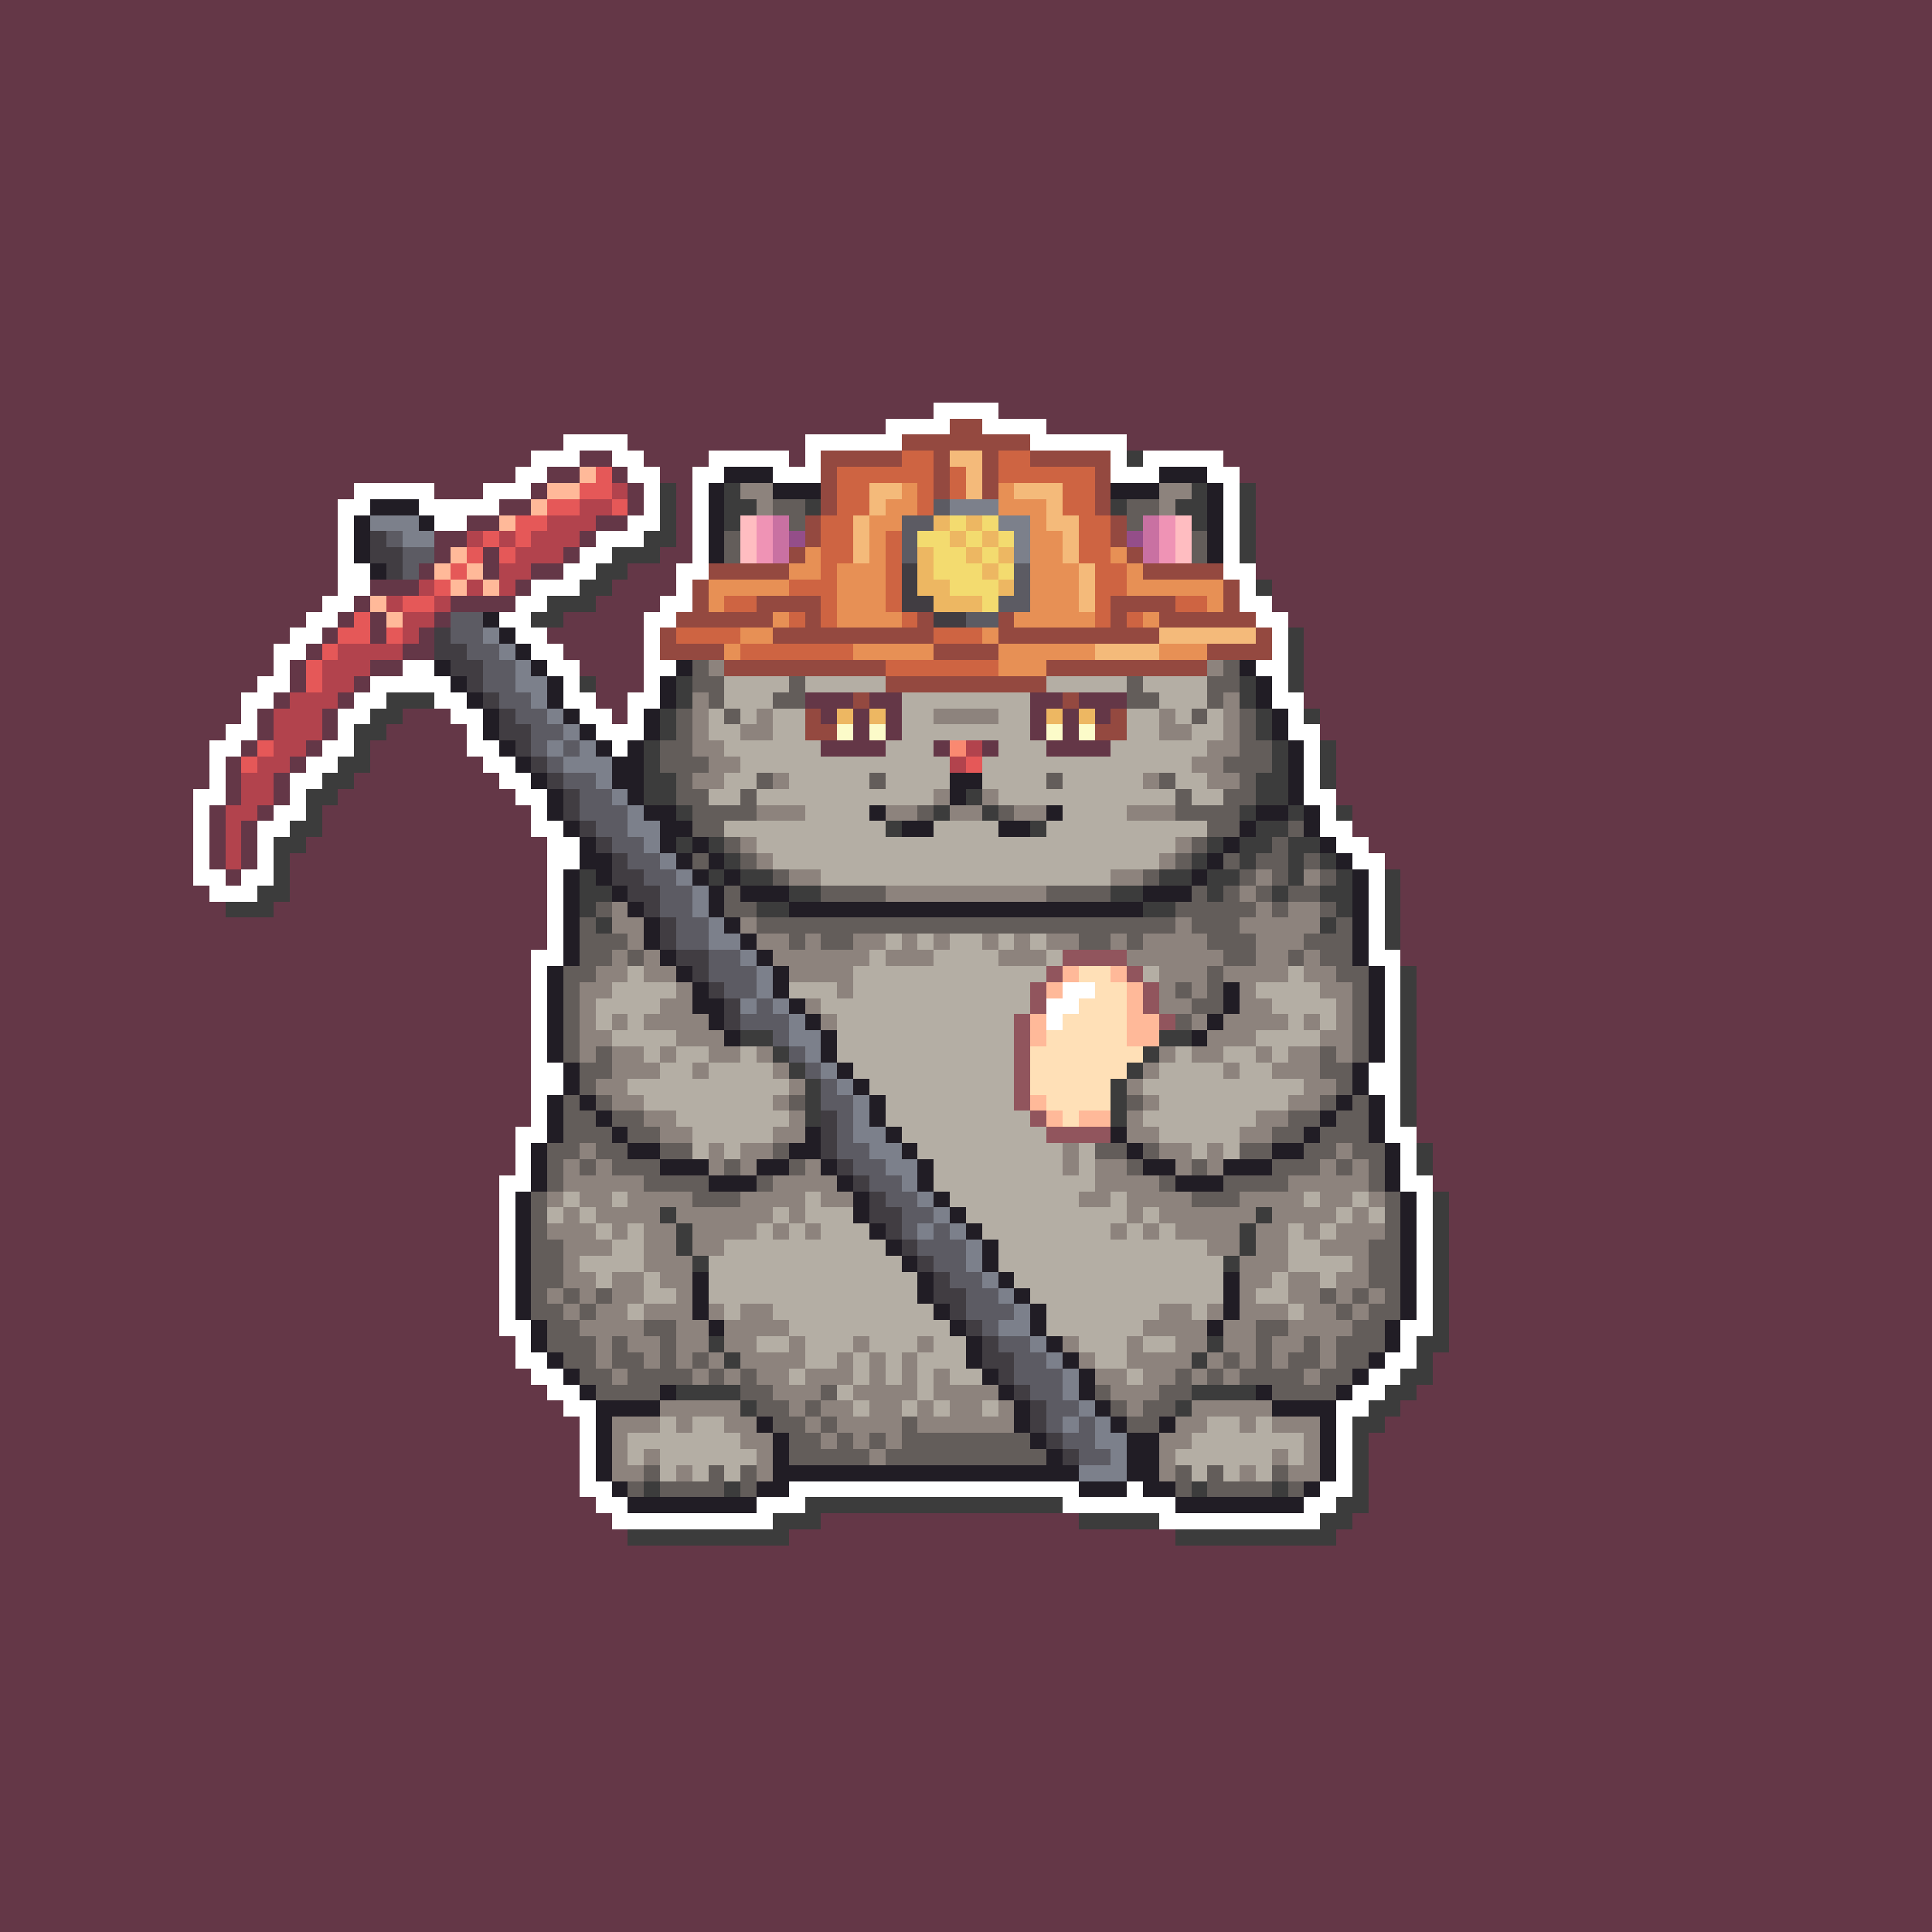 <svg xmlns="http://www.w3.org/2000/svg" shape-rendering="crispEdges" viewBox="0 -0.5 120 120" style="width:100%;height:100%;transform:translate3d(0,0,0);content-visibility:visible">
  <rect x="0" y="-0.5" width="120" height="120" fill="#333333" stroke="none"/>
  <path stroke="#643747" d="M0,0 h120 M0,1 h120 M0,2 h120 M0,3 h120 M0,4 h120 M0,5 h120 
    M0,6 h120 M0,7 h120 M0,8 h120 M0,9 h120 M0,10 h120 M0,11 h120 M0,12 h120 M0,13 h120 
    M0,14 h120 M0,15 h120 M0,16 h120 M0,17 h120 M0,18 h120 M0,19 h120 M0,20 h120 
    M0,21 h120 M0,22 h120 M0,23 h120 M0,24 h120 M0,25 h58 M62,25 h58 M0,26 h55 
    M65,26 h55 M0,27 h35 M39,27 h11 M70,27 h50 M0,28 h33 M36,28 h2 M40,28 h4 M49,28 h1 
    M76,28 h44 M0,29 h32 M34,29 h2 M38,29 h1 M41,29 h2 M77,29 h43 M0,30 h22 M27,30 h3 
    M33,30 h1 M39,30 h1 M42,30 h1 M78,30 h42 M0,31 h21 M31,31 h2 M39,31 h1 M42,31 h1 
    M78,31 h42 M0,32 h21 M29,32 h2 M37,32 h2 M42,32 h1 M78,32 h42 M0,33 h21 M27,33 h2 
    M36,33 h1 M42,33 h1 M78,33 h42 M0,34 h21 M27,34 h1 M30,34 h1 M35,34 h1 M41,34 h2 
    M78,34 h42 M0,35 h21 M26,35 h1 M30,35 h1 M33,35 h2 M39,35 h3 M78,35 h42 M0,36 h21 
    M23,36 h3 M32,36 h1 M38,36 h4 M79,36 h41 M0,37 h20 M22,37 h1 M28,37 h4 M37,37 h4 
    M79,37 h41 M0,38 h19 M21,38 h1 M23,38 h1 M27,38 h1 M35,38 h5 M80,38 h40 M0,39 h18 
    M20,39 h1 M23,39 h1 M26,39 h1 M34,39 h6 M81,39 h39 M0,40 h17 M19,40 h1 M25,40 h2 
    M35,40 h5 M81,40 h39 M0,41 h17 M18,41 h1 M23,41 h2 M36,41 h4 M81,41 h39 M0,42 h16 
    M18,42 h1 M22,42 h1 M37,42 h3 M81,42 h39 M0,43 h15 M17,43 h1 M21,43 h1 M37,43 h2 
    M50,43 h3 M54,43 h2 M64,43 h2 M67,43 h3 M81,43 h39 M0,44 h15 M16,44 h1 M20,44 h1 
    M25,44 h3 M38,44 h1 M51,44 h1 M53,44 h1 M55,44 h1 M64,44 h1 M66,44 h1 M68,44 h1 
    M82,44 h38 M0,45 h14 M16,45 h1 M20,45 h1 M24,45 h5 M53,45 h1 M55,45 h1 M64,45 h1 
    M66,45 h1 M82,45 h38 M0,46 h13 M15,46 h1 M19,46 h1 M23,46 h6 M51,46 h4 M58,46 h1 
    M61,46 h1 M65,46 h4 M83,46 h37 M0,47 h13 M14,47 h1 M18,47 h1 M23,47 h7 M83,47 h37 
    M0,48 h13 M14,48 h1 M17,48 h1 M22,48 h9 M83,48 h37 M0,49 h12 M14,49 h1 M17,49 h1 
    M21,49 h11 M83,49 h37 M0,50 h12 M13,50 h1 M16,50 h1 M20,50 h13 M84,50 h36 M0,51 h12 
    M13,51 h1 M15,51 h1 M20,51 h13 M84,51 h36 M0,52 h12 M13,52 h1 M15,52 h1 M19,52 h15 
    M85,52 h35 M0,53 h12 M13,53 h1 M15,53 h1 M18,53 h16 M86,53 h34 M0,54 h12 M14,54 h1 
    M18,54 h16 M87,54 h33 M0,55 h13 M18,55 h16 M87,55 h33 M0,56 h14 M17,56 h17 
    M87,56 h33 M0,57 h34 M87,57 h33 M0,58 h34 M87,58 h33 M0,59 h33 M87,59 h33 M0,60 h33 
    M88,60 h32 M0,61 h33 M88,61 h32 M0,62 h33 M88,62 h32 M0,63 h33 M88,63 h32 M0,64 h33 
    M88,64 h32 M0,65 h33 M88,65 h32 M0,66 h33 M88,66 h32 M0,67 h33 M88,67 h32 M0,68 h33 
    M88,68 h32 M0,69 h33 M88,69 h32 M0,70 h32 M88,70 h32 M0,71 h32 M89,71 h31 M0,72 h32 
    M89,72 h31 M0,73 h31 M89,73 h31 M0,74 h31 M90,74 h30 M0,75 h31 M90,75 h30 M0,76 h31 
    M90,76 h30 M0,77 h31 M90,77 h30 M0,78 h31 M90,78 h30 M0,79 h31 M90,79 h30 M0,80 h31 
    M90,80 h30 M0,81 h31 M90,81 h30 M0,82 h31 M90,82 h30 M0,83 h32 M90,83 h30 M0,84 h32 
    M89,84 h31 M0,85 h33 M89,85 h31 M0,86 h34 M88,86 h32 M0,87 h35 M87,87 h33 M0,88 h36 
    M86,88 h34 M0,89 h36 M85,89 h35 M0,90 h36 M85,90 h35 M0,91 h36 M85,91 h35 M0,92 h36 
    M85,92 h35 M0,93 h37 M85,93 h35 M0,94 h38 M51,94 h16 M84,94 h36 M0,95 h39 M49,95 h24 
    M83,95 h37 M0,96 h120 M0,97 h120 M0,98 h120 M0,99 h120 M0,100 h120 M0,101 h120 
    M0,102 h120 M0,103 h120 M0,104 h120 M0,105 h120 M0,106 h120 M0,107 h120 M0,108 h120 
    M0,109 h120 M0,110 h120 M0,111 h120 M0,112 h120 M0,113 h120 M0,114 h120 M0,115 h120 
    M0,116 h120 M0,117 h120 M0,118 h120 M0,119 h120"/>
  <path stroke="#ffffff" d="M58,25 h4 M55,26 h4 M61,26 h4 M35,27 h4 M50,27 h6 M64,27 h6 
    M33,28 h3 M38,28 h2 M44,28 h5 M50,28 h1 M69,28 h1 M71,28 h5 M32,29 h2 M39,29 h2 
    M43,29 h2 M48,29 h3 M69,29 h3 M75,29 h2 M22,30 h5 M30,30 h3 M40,30 h1 M43,30 h1 
    M76,30 h1 M21,31 h2 M26,31 h5 M40,31 h1 M43,31 h1 M76,31 h1 M21,32 h1 M27,32 h2 
    M39,32 h2 M43,32 h1 M76,32 h1 M21,33 h1 M37,33 h3 M43,33 h1 M76,33 h1 M21,34 h1 
    M36,34 h2 M43,34 h1 M76,34 h1 M21,35 h2 M35,35 h2 M42,35 h2 M76,35 h2 M21,36 h2 
    M33,36 h3 M42,36 h1 M77,36 h1 M20,37 h2 M32,37 h2 M41,37 h2 M77,37 h2 M19,38 h2 
    M31,38 h2 M40,38 h2 M78,38 h2 M18,39 h2 M32,39 h2 M40,39 h1 M79,39 h1 M17,40 h2 
    M33,40 h2 M40,40 h1 M79,40 h1 M17,41 h1 M25,41 h2 M34,41 h2 M40,41 h2 M78,41 h2 
    M16,42 h2 M23,42 h5 M35,42 h1 M40,42 h1 M79,42 h1 M15,43 h2 M22,43 h2 M27,43 h2 
    M35,43 h2 M39,43 h2 M79,43 h2 M15,44 h1 M21,44 h2 M28,44 h2 M36,44 h2 M39,44 h1 
    M80,44 h1 M14,45 h2 M21,45 h1 M29,45 h1 M37,45 h3 M80,45 h2 M13,46 h2 M20,46 h2 
    M29,46 h2 M38,46 h1 M81,46 h1 M13,47 h1 M19,47 h2 M30,47 h2 M81,47 h1 M13,48 h1 
    M18,48 h2 M31,48 h2 M81,48 h1 M12,49 h2 M18,49 h1 M32,49 h2 M81,49 h2 M12,50 h1 
    M17,50 h2 M33,50 h1 M82,50 h1 M12,51 h1 M16,51 h2 M33,51 h2 M82,51 h2 M12,52 h1 
    M16,52 h1 M34,52 h2 M83,52 h2 M12,53 h1 M16,53 h1 M34,53 h2 M84,53 h2 M12,54 h2 
    M15,54 h2 M34,54 h1 M85,54 h1 M13,55 h3 M34,55 h1 M85,55 h1 M34,56 h1 M85,56 h1 
    M34,57 h1 M85,57 h1 M34,58 h1 M85,58 h1 M33,59 h2 M85,59 h2 M33,60 h1 M86,60 h1 
    M33,61 h1 M66,61 h2 M86,61 h1 M33,62 h1 M65,62 h2 M86,62 h1 M33,63 h1 M65,63 h1 
    M86,63 h1 M33,64 h1 M86,64 h1 M33,65 h1 M86,65 h1 M33,66 h2 M85,66 h2 M33,67 h2 
    M85,67 h2 M33,68 h1 M86,68 h1 M33,69 h1 M86,69 h1 M32,70 h2 M86,70 h2 M32,71 h1 
    M87,71 h1 M32,72 h1 M87,72 h1 M31,73 h2 M87,73 h2 M31,74 h1 M88,74 h1 M31,75 h1 
    M88,75 h1 M31,76 h1 M88,76 h1 M31,77 h1 M88,77 h1 M31,78 h1 M88,78 h1 M31,79 h1 
    M88,79 h1 M31,80 h1 M88,80 h1 M31,81 h1 M88,81 h1 M31,82 h2 M87,82 h2 M32,83 h1 
    M87,83 h1 M32,84 h2 M86,84 h2 M33,85 h2 M85,85 h2 M34,86 h2 M84,86 h2 M35,87 h2 
    M83,87 h2 M36,88 h1 M83,88 h1 M36,89 h1 M83,89 h1 M36,90 h1 M83,90 h1 M36,91 h1 
    M83,91 h1 M36,92 h2 M49,92 h18 M70,92 h1 M82,92 h2 M37,93 h2 M47,93 h3 M66,93 h7 
    M81,93 h2 M38,94 h10 M72,94 h10"/>
  <path stroke="#944940" d="M59,26 h2 M56,27 h8 M51,28 h5 M58,28 h1 M61,28 h1 M64,28 h5 
    M51,29 h1 M58,29 h1 M61,29 h1 M68,29 h1 M51,30 h1 M58,30 h1 M61,30 h1 M68,30 h1 
    M51,31 h1 M68,31 h1 M50,32 h1 M69,32 h1 M50,33 h1 M69,33 h1 M49,34 h1 M70,34 h1 
    M44,35 h5 M71,35 h5 M43,36 h1 M76,36 h1 M43,37 h1 M47,37 h4 M69,37 h4 M76,37 h1 
    M42,38 h6 M50,38 h1 M57,38 h1 M62,38 h1 M69,38 h1 M72,38 h6 M41,39 h1 M48,39 h10 
    M62,39 h10 M78,39 h1 M41,40 h4 M58,40 h4 M75,40 h4 M45,41 h10 M65,41 h10 M55,42 h10 
    M53,43 h1 M66,43 h1 M50,44 h1 M69,44 h1 M50,45 h2 M68,45 h2"/>
  <path stroke="#ce6442" d="M56,28 h2 M62,28 h2 M52,29 h6 M59,29 h1 M62,29 h6 M52,30 h2 
    M57,30 h1 M59,30 h1 M66,30 h2 M52,31 h2 M57,31 h1 M66,31 h2 M51,32 h2 M67,32 h2 
    M51,33 h2 M55,33 h1 M67,33 h2 M51,34 h2 M55,34 h1 M67,34 h2 M51,35 h1 M55,35 h1 
    M68,35 h2 M49,36 h3 M55,36 h1 M68,36 h2 M45,37 h2 M51,37 h1 M55,37 h1 M68,37 h1 
    M73,37 h2 M49,38 h1 M51,38 h1 M56,38 h1 M68,38 h1 M70,38 h1 M42,39 h4 M58,39 h3 
    M46,40 h7 M55,41 h7"/>
  <path stroke="#f4ba7a" d="M59,28 h2 M60,29 h1 M54,30 h2 M60,30 h1 M63,30 h3 M54,31 h1 
    M65,31 h1 M53,32 h1 M65,32 h2 M53,33 h1 M66,33 h1 M53,34 h1 M66,34 h1 M67,35 h1 
    M67,36 h1 M67,37 h1 M72,39 h6 M68,40 h4"/>
  <path stroke="#3c3c3c" d="M70,28 h1 M41,30 h1 M45,30 h1 M74,30 h1 M77,30 h1 M41,31 h1 
    M45,31 h2 M50,31 h1 M69,31 h1 M73,31 h2 M77,31 h1 M41,32 h1 M45,32 h1 M74,32 h1 
    M77,32 h1 M40,33 h2 M77,33 h1 M38,34 h3 M77,34 h1 M37,35 h2 M36,36 h2 M78,36 h1 
    M34,37 h3 M33,38 h2 M80,39 h1 M80,40 h1 M80,41 h1 M36,42 h1 M42,42 h1 M77,42 h1 
    M80,42 h1 M24,43 h3 M42,43 h1 M77,43 h1 M23,44 h2 M41,44 h1 M78,44 h1 M81,44 h1 
    M22,45 h2 M41,45 h1 M78,45 h1 M22,46 h1 M40,46 h1 M79,46 h1 M82,46 h1 M21,47 h2 
    M40,47 h1 M79,47 h1 M82,47 h1 M20,48 h2 M40,48 h2 M78,48 h2 M82,48 h1 M19,49 h2 
    M40,49 h2 M60,49 h1 M78,49 h2 M19,50 h1 M42,50 h1 M58,50 h1 M61,50 h1 M77,50 h1 
    M80,50 h1 M83,50 h1 M18,51 h2 M55,51 h1 M64,51 h1 M78,51 h2 M17,52 h2 M42,52 h1 
    M44,52 h1 M75,52 h1 M77,52 h2 M80,52 h2 M17,53 h1 M45,53 h1 M74,53 h1 M77,53 h1 
    M80,53 h1 M82,53 h1 M17,54 h1 M36,54 h1 M44,54 h1 M46,54 h2 M72,54 h2 M75,54 h2 
    M80,54 h1 M83,54 h1 M86,54 h1 M16,55 h2 M36,55 h2 M49,55 h2 M69,55 h2 M75,55 h1 
    M79,55 h1 M82,55 h2 M86,55 h1 M14,56 h3 M36,56 h1 M47,56 h2 M71,56 h2 M83,56 h1 
    M86,56 h1 M37,57 h1 M82,57 h1 M86,57 h1 M86,58 h1 M87,60 h1 M87,61 h1 M87,62 h1 
    M87,63 h1 M46,64 h2 M72,64 h2 M87,64 h1 M48,65 h1 M71,65 h1 M87,65 h1 M49,66 h1 
    M70,66 h1 M87,66 h1 M50,67 h1 M69,67 h1 M87,67 h1 M50,68 h1 M69,68 h1 M87,68 h1 
    M50,69 h1 M69,69 h1 M87,69 h1 M88,71 h1 M88,72 h1 M89,74 h1 M41,75 h1 M78,75 h1 
    M89,75 h1 M42,76 h1 M77,76 h1 M89,76 h1 M42,77 h1 M77,77 h1 M89,77 h1 M43,78 h1 
    M76,78 h1 M89,78 h1 M89,79 h1 M89,80 h1 M89,81 h1 M89,82 h1 M44,83 h1 M75,83 h1 
    M88,83 h2 M45,84 h1 M74,84 h1 M88,84 h1 M87,85 h2 M42,86 h4 M74,86 h4 M86,86 h2 
    M46,87 h1 M73,87 h1 M85,87 h2 M84,88 h2 M84,89 h1 M84,90 h1 M84,91 h1 M40,92 h1 
    M45,92 h1 M74,92 h1 M79,92 h1 M84,92 h1 M50,93 h16 M83,93 h2 M48,94 h3 M67,94 h5 
    M82,94 h2 M39,95 h10 M73,95 h10"/>
  <path stroke="#ffb999" d="M36,29 h1 M34,30 h2 M33,31 h1 M31,32 h1 M28,34 h1 M27,35 h1 
    M29,35 h1 M28,36 h1 M30,36 h1 M23,37 h1 M24,38 h1 M66,60 h1 M69,60 h1 M65,61 h1 
    M70,61 h1 M70,62 h1 M64,63 h1 M70,63 h2 M64,64 h1 M70,64 h2 M64,68 h1 M65,69 h1 
    M67,69 h2"/>
  <path stroke="#e55858" d="M37,29 h1 M36,30 h2 M34,31 h2 M38,31 h1 M32,32 h2 M30,33 h1 
    M32,33 h1 M29,34 h1 M31,34 h1 M28,35 h1 M27,36 h1 M25,37 h2 M22,38 h1 M21,39 h2 
    M24,39 h1 M20,40 h1 M19,41 h1 M19,42 h1 M16,46 h1 M15,47 h1 M60,47 h1"/>
  <path stroke="#211d25" d="M45,29 h3 M72,29 h3 M44,30 h1 M48,30 h3 M69,30 h3 M75,30 h1 
    M23,31 h3 M44,31 h1 M75,31 h1 M22,32 h1 M26,32 h1 M44,32 h1 M75,32 h1 M22,33 h1 
    M44,33 h1 M75,33 h1 M22,34 h1 M44,34 h1 M75,34 h1 M23,35 h1 M30,38 h1 M31,39 h1 
    M32,40 h1 M27,41 h1 M33,41 h1 M42,41 h1 M77,41 h1 M28,42 h1 M34,42 h1 M41,42 h1 
    M78,42 h1 M29,43 h1 M34,43 h1 M41,43 h1 M78,43 h1 M30,44 h1 M35,44 h1 M40,44 h1 
    M79,44 h1 M30,45 h1 M36,45 h1 M40,45 h1 M79,45 h1 M31,46 h1 M37,46 h1 M39,46 h1 
    M80,46 h1 M32,47 h1 M38,47 h2 M80,47 h1 M33,48 h1 M38,48 h2 M59,48 h2 M80,48 h1 
    M34,49 h1 M39,49 h1 M59,49 h1 M80,49 h1 M34,50 h1 M40,50 h2 M54,50 h1 M65,50 h1 
    M78,50 h2 M81,50 h1 M35,51 h1 M41,51 h2 M56,51 h2 M62,51 h2 M77,51 h1 M81,51 h1 
    M36,52 h1 M41,52 h1 M43,52 h1 M76,52 h1 M82,52 h1 M36,53 h2 M42,53 h1 M44,53 h1 
    M75,53 h1 M83,53 h1 M35,54 h1 M37,54 h1 M43,54 h1 M45,54 h1 M74,54 h1 M84,54 h1 
    M35,55 h1 M38,55 h1 M44,55 h1 M46,55 h3 M71,55 h3 M84,55 h1 M35,56 h1 M39,56 h1 
    M44,56 h1 M49,56 h22 M84,56 h1 M35,57 h1 M40,57 h1 M45,57 h1 M84,57 h1 M35,58 h1 
    M40,58 h1 M46,58 h1 M84,58 h1 M35,59 h1 M41,59 h1 M47,59 h1 M84,59 h1 M34,60 h1 
    M42,60 h1 M48,60 h1 M85,60 h1 M34,61 h1 M43,61 h1 M48,61 h1 M76,61 h1 M85,61 h1 
    M34,62 h1 M43,62 h2 M49,62 h1 M76,62 h1 M85,62 h1 M34,63 h1 M44,63 h1 M50,63 h1 
    M75,63 h1 M85,63 h1 M34,64 h1 M45,64 h1 M51,64 h1 M74,64 h1 M85,64 h1 M34,65 h1 
    M51,65 h1 M85,65 h1 M35,66 h1 M52,66 h1 M84,66 h1 M35,67 h1 M53,67 h1 M84,67 h1 
    M34,68 h1 M36,68 h1 M54,68 h1 M83,68 h1 M85,68 h1 M34,69 h1 M37,69 h1 M54,69 h1 
    M82,69 h1 M85,69 h1 M34,70 h1 M38,70 h1 M50,70 h1 M55,70 h1 M69,70 h1 M81,70 h1 
    M85,70 h1 M33,71 h1 M39,71 h2 M49,71 h2 M56,71 h1 M70,71 h1 M79,71 h2 M86,71 h1 
    M33,72 h1 M41,72 h3 M47,72 h2 M51,72 h1 M57,72 h1 M71,72 h2 M76,72 h3 M86,72 h1 
    M33,73 h1 M44,73 h3 M52,73 h1 M57,73 h1 M73,73 h3 M86,73 h1 M32,74 h1 M53,74 h1 
    M58,74 h1 M87,74 h1 M32,75 h1 M53,75 h1 M59,75 h1 M87,75 h1 M32,76 h1 M54,76 h1 
    M60,76 h1 M87,76 h1 M32,77 h1 M55,77 h1 M61,77 h1 M87,77 h1 M32,78 h1 M56,78 h1 
    M61,78 h1 M87,78 h1 M32,79 h1 M43,79 h1 M57,79 h1 M62,79 h1 M76,79 h1 M87,79 h1 
    M32,80 h1 M43,80 h1 M57,80 h1 M63,80 h1 M76,80 h1 M87,80 h1 M32,81 h1 M43,81 h1 
    M58,81 h1 M64,81 h1 M76,81 h1 M87,81 h1 M33,82 h1 M44,82 h1 M59,82 h1 M64,82 h1 
    M75,82 h1 M86,82 h1 M33,83 h1 M60,83 h1 M65,83 h1 M86,83 h1 M34,84 h1 M60,84 h1 
    M66,84 h1 M85,84 h1 M35,85 h1 M61,85 h1 M67,85 h1 M84,85 h1 M36,86 h1 M41,86 h1 
    M62,86 h1 M67,86 h1 M78,86 h1 M83,86 h1 M37,87 h4 M63,87 h1 M68,87 h1 M79,87 h4 
    M37,88 h1 M47,88 h1 M63,88 h1 M69,88 h1 M72,88 h1 M82,88 h1 M37,89 h1 M48,89 h1 
    M64,89 h1 M70,89 h2 M82,89 h1 M37,90 h1 M48,90 h1 M65,90 h1 M70,90 h2 M82,90 h1 
    M37,91 h1 M48,91 h19 M70,91 h2 M82,91 h1 M38,92 h1 M47,92 h2 M67,92 h3 M71,92 h2 
    M81,92 h1 M39,93 h8 M73,93 h8"/>
  <path stroke="#b2434d" d="M38,30 h1 M36,31 h2 M34,32 h3 M29,33 h1 M31,33 h1 M33,33 h3 
    M32,34 h3 M31,35 h2 M26,36 h1 M29,36 h1 M31,36 h1 M24,37 h1 M27,37 h1 M25,38 h2 
    M25,39 h1 M21,40 h4 M20,41 h3 M20,42 h2 M18,43 h3 M17,44 h3 M17,45 h3 M17,46 h2 
    M60,46 h1 M16,47 h2 M59,47 h1 M15,48 h2 M15,49 h2 M14,50 h2 M14,51 h1 M14,52 h1 
    M14,53 h1"/>
  <path stroke="#8d837d" d="M46,30 h2 M72,30 h2 M47,31 h1 M72,31 h1 M44,41 h1 M75,41 h1 
    M43,43 h1 M76,43 h1 M43,44 h1 M47,44 h1 M58,44 h4 M72,44 h1 M76,44 h1 M43,45 h1 
    M46,45 h2 M72,45 h2 M76,45 h1 M43,46 h2 M75,46 h2 M44,47 h2 M74,47 h2 M43,48 h2 
    M48,48 h1 M71,48 h1 M75,48 h2 M58,49 h1 M61,49 h1 M47,50 h3 M55,50 h2 M59,50 h2 
    M63,50 h2 M70,50 h3 M46,52 h1 M73,52 h1 M47,53 h1 M72,53 h1 M49,54 h2 M69,54 h2 
    M78,54 h1 M81,54 h1 M55,55 h10 M77,55 h1 M38,56 h1 M78,56 h1 M80,56 h2 M38,57 h2 
    M46,57 h1 M73,57 h1 M77,57 h5 M39,58 h1 M47,58 h2 M50,58 h1 M53,58 h2 M56,58 h1 
    M58,58 h1 M61,58 h1 M63,58 h1 M65,58 h2 M69,58 h1 M71,58 h4 M78,58 h3 M38,59 h1 
    M40,59 h1 M48,59 h6 M55,59 h3 M62,59 h3 M70,59 h6 M78,59 h2 M81,59 h1 M37,60 h2 
    M40,60 h2 M49,60 h4 M72,60 h3 M76,60 h4 M81,60 h2 M36,61 h2 M42,61 h1 M52,61 h1 
    M72,61 h1 M74,61 h1 M77,61 h1 M82,61 h2 M36,62 h1 M41,62 h2 M50,62 h1 M72,62 h2 
    M77,62 h2 M83,62 h1 M36,63 h1 M38,63 h1 M40,63 h4 M51,63 h1 M74,63 h1 M76,63 h4 
    M81,63 h1 M83,63 h1 M36,64 h2 M42,64 h3 M75,64 h3 M82,64 h2 M36,65 h1 M38,65 h2 
    M41,65 h1 M44,65 h2 M47,65 h1 M72,65 h1 M74,65 h2 M78,65 h1 M80,65 h2 M83,65 h1 
    M38,66 h3 M43,66 h1 M48,66 h1 M71,66 h1 M76,66 h1 M79,66 h3 M37,67 h2 M49,67 h1 
    M70,67 h1 M81,67 h2 M38,68 h2 M48,68 h1 M71,68 h1 M80,68 h2 M40,69 h2 M49,69 h1 
    M70,69 h1 M78,69 h2 M41,70 h2 M48,70 h2 M70,70 h2 M77,70 h2 M36,71 h1 M44,71 h1 
    M46,71 h2 M66,71 h1 M72,71 h2 M75,71 h1 M83,71 h1 M35,72 h1 M37,72 h1 M44,72 h1 
    M46,72 h1 M50,72 h1 M66,72 h1 M68,72 h2 M73,72 h1 M75,72 h1 M82,72 h1 M84,72 h1 
    M35,73 h5 M48,73 h4 M68,73 h4 M80,73 h5 M34,74 h1 M36,74 h2 M39,74 h4 M46,74 h4 
    M51,74 h2 M67,74 h2 M70,74 h4 M77,74 h4 M82,74 h2 M85,74 h1 M35,75 h1 M37,75 h4 
    M42,75 h6 M49,75 h1 M70,75 h1 M72,75 h6 M79,75 h4 M84,75 h1 M34,76 h3 M38,76 h1 
    M40,76 h2 M43,76 h4 M48,76 h1 M50,76 h1 M69,76 h1 M71,76 h1 M73,76 h4 M78,76 h2 
    M81,76 h1 M83,76 h3 M35,77 h3 M40,77 h2 M43,77 h2 M75,77 h2 M78,77 h2 M82,77 h3 
    M35,78 h1 M40,78 h3 M77,78 h3 M84,78 h1 M35,79 h2 M38,79 h2 M41,79 h2 M77,79 h2 
    M80,79 h2 M83,79 h2 M34,80 h1 M36,80 h1 M38,80 h2 M42,80 h1 M77,80 h1 M80,80 h2 
    M83,80 h1 M85,80 h1 M35,81 h1 M37,81 h2 M40,81 h3 M44,81 h1 M46,81 h2 M72,81 h2 
    M75,81 h1 M77,81 h3 M81,81 h2 M84,81 h1 M36,82 h4 M42,82 h2 M45,82 h4 M71,82 h4 
    M76,82 h2 M80,82 h4 M37,83 h1 M39,83 h2 M42,83 h2 M45,83 h2 M49,83 h1 M53,83 h1 
    M57,83 h1 M66,83 h1 M70,83 h1 M73,83 h2 M76,83 h2 M79,83 h2 M82,83 h1 M37,84 h1 
    M40,84 h1 M42,84 h1 M44,84 h1 M46,84 h4 M52,84 h1 M54,84 h1 M56,84 h1 M67,84 h1 
    M70,84 h4 M75,84 h1 M77,84 h1 M79,84 h1 M82,84 h1 M38,85 h1 M43,85 h1 M45,85 h1 
    M47,85 h2 M50,85 h3 M54,85 h1 M56,85 h1 M58,85 h1 M68,85 h2 M71,85 h2 M74,85 h1 
    M76,85 h1 M81,85 h1 M48,86 h3 M53,86 h4 M58,86 h4 M69,86 h3 M41,87 h5 M49,87 h1 
    M51,87 h2 M54,87 h2 M57,87 h1 M59,87 h2 M62,87 h1 M70,87 h1 M74,87 h5 M38,88 h3 
    M42,88 h1 M45,88 h2 M50,88 h1 M52,88 h4 M57,88 h6 M73,88 h2 M77,88 h1 M79,88 h3 
    M38,89 h1 M46,89 h2 M51,89 h1 M53,89 h1 M55,89 h1 M72,89 h2 M81,89 h1 M38,90 h1 
    M40,90 h1 M47,90 h1 M54,90 h1 M72,90 h1 M79,90 h1 M81,90 h1 M38,91 h2 M42,91 h1 
    M47,91 h1 M72,91 h1 M77,91 h1 M80,91 h2"/>
  <path stroke="#e79055" d="M56,30 h1 M62,30 h1 M55,31 h2 M62,31 h3 M54,32 h2 M64,32 h1 
    M54,33 h1 M64,33 h2 M50,34 h1 M54,34 h1 M64,34 h2 M69,34 h1 M49,35 h2 M52,35 h3 
    M64,35 h3 M70,35 h1 M44,36 h5 M52,36 h3 M64,36 h3 M70,36 h6 M44,37 h1 M52,37 h3 
    M64,37 h3 M75,37 h1 M48,38 h1 M52,38 h4 M63,38 h5 M71,38 h1 M46,39 h2 M61,39 h1 
    M45,40 h1 M53,40 h5 M62,40 h6 M72,40 h3 M62,41 h3"/>
  <path stroke="#635d5a" d="M48,31 h2 M70,31 h2 M49,32 h1 M70,32 h1 M45,33 h1 M74,33 h1 
    M45,34 h1 M74,34 h1 M43,41 h1 M76,41 h1 M43,42 h2 M49,42 h1 M70,42 h1 M75,42 h2 
    M44,43 h1 M48,43 h2 M70,43 h2 M75,43 h1 M42,44 h1 M45,44 h1 M74,44 h1 M77,44 h1 
    M42,45 h1 M77,45 h1 M41,46 h2 M77,46 h2 M41,47 h3 M76,47 h3 M42,48 h1 M47,48 h1 
    M54,48 h1 M65,48 h1 M72,48 h1 M77,48 h1 M42,49 h2 M46,49 h1 M73,49 h1 M76,49 h2 
    M43,50 h4 M57,50 h1 M62,50 h1 M73,50 h4 M43,51 h2 M75,51 h2 M80,51 h1 M45,52 h1 
    M74,52 h1 M79,52 h1 M43,53 h1 M46,53 h1 M73,53 h1 M76,53 h1 M78,53 h2 M81,53 h1 
    M48,54 h1 M71,54 h1 M77,54 h1 M79,54 h1 M82,54 h1 M45,55 h1 M51,55 h4 M65,55 h4 
    M74,55 h1 M76,55 h1 M78,55 h1 M80,55 h2 M37,56 h1 M45,56 h2 M73,56 h5 M79,56 h1 
    M82,56 h1 M36,57 h1 M47,57 h26 M74,57 h3 M83,57 h1 M36,58 h3 M49,58 h1 M51,58 h2 
    M67,58 h2 M70,58 h1 M75,58 h3 M81,58 h3 M36,59 h2 M39,59 h1 M76,59 h2 M80,59 h1 
    M82,59 h2 M35,60 h2 M75,60 h1 M83,60 h2 M35,61 h1 M73,61 h1 M75,61 h1 M84,61 h1 
    M35,62 h1 M74,62 h2 M84,62 h1 M35,63 h1 M73,63 h1 M84,63 h1 M35,64 h1 M84,64 h1 
    M35,65 h1 M37,65 h1 M82,65 h1 M84,65 h1 M36,66 h2 M82,66 h2 M36,67 h1 M83,67 h1 
    M35,68 h1 M37,68 h1 M49,68 h1 M70,68 h1 M82,68 h1 M84,68 h1 M35,69 h2 M38,69 h2 
    M80,69 h2 M83,69 h2 M35,70 h3 M39,70 h2 M79,70 h2 M82,70 h3 M34,71 h2 M37,71 h2 
    M41,71 h2 M48,71 h1 M68,71 h2 M71,71 h1 M77,71 h2 M81,71 h2 M84,71 h2 M34,72 h1 
    M36,72 h1 M38,72 h3 M45,72 h1 M49,72 h1 M70,72 h1 M74,72 h1 M79,72 h3 M83,72 h1 
    M85,72 h1 M34,73 h1 M40,73 h4 M47,73 h1 M72,73 h1 M76,73 h4 M85,73 h1 M33,74 h1 
    M43,74 h3 M74,74 h3 M86,74 h1 M33,75 h1 M86,75 h1 M33,76 h1 M86,76 h1 M33,77 h2 
    M85,77 h2 M33,78 h2 M85,78 h2 M33,79 h2 M85,79 h2 M33,80 h1 M35,80 h1 M37,80 h1 
    M82,80 h1 M84,80 h1 M86,80 h1 M33,81 h2 M36,81 h1 M83,81 h1 M85,81 h2 M34,82 h2 
    M40,82 h2 M78,82 h2 M84,82 h2 M34,83 h3 M38,83 h1 M41,83 h1 M78,83 h1 M81,83 h1 
    M83,83 h3 M35,84 h2 M38,84 h2 M41,84 h1 M43,84 h1 M76,84 h1 M78,84 h1 M80,84 h2 
    M83,84 h2 M36,85 h2 M39,85 h4 M44,85 h1 M46,85 h1 M73,85 h1 M75,85 h1 M77,85 h4 
    M82,85 h2 M37,86 h4 M46,86 h2 M51,86 h1 M68,86 h1 M72,86 h2 M79,86 h4 M47,87 h2 
    M50,87 h1 M69,87 h1 M71,87 h2 M48,88 h2 M51,88 h1 M56,88 h1 M70,88 h2 M49,89 h2 
    M52,89 h1 M54,89 h1 M56,89 h8 M49,90 h5 M55,90 h10 M40,91 h1 M44,91 h1 M46,91 h1 
    M73,91 h1 M75,91 h1 M79,91 h1 M39,92 h1 M41,92 h4 M46,92 h1 M73,92 h1 M75,92 h4 
    M80,92 h1"/>
  <path stroke="#5c5b63" d="M58,31 h1 M56,32 h2 M24,33 h1 M56,33 h1 M25,34 h2 M56,34 h1 
    M25,35 h1 M63,35 h1 M63,36 h1 M62,37 h2 M28,38 h2 M60,38 h2 M28,39 h2 M29,40 h2 
    M30,41 h2 M30,42 h2 M31,43 h2 M32,44 h2 M33,45 h2 M33,46 h1 M35,46 h1 M34,47 h1 
    M35,48 h2 M36,49 h2 M36,50 h3 M37,51 h2 M38,52 h2 M39,53 h2 M40,54 h2 M41,55 h2 
    M41,56 h2 M42,57 h2 M42,58 h2 M44,59 h2 M44,60 h3 M45,61 h2 M47,62 h1 M46,63 h3 
    M48,64 h1 M49,65 h1 M50,66 h1 M51,67 h1 M51,68 h2 M52,69 h1 M52,70 h1 M52,71 h2 
    M53,72 h2 M54,73 h2 M55,74 h2 M56,75 h2 M56,76 h1 M58,76 h1 M57,77 h3 M58,78 h2 
    M59,79 h2 M60,80 h2 M60,81 h3 M61,82 h1 M62,83 h2 M63,84 h2 M63,85 h3 M64,86 h2 
    M65,87 h2 M65,88 h1 M67,88 h1 M66,89 h2 M67,90 h2"/>
  <path stroke="#7c808b" d="M59,31 h3 M23,32 h3 M62,32 h2 M25,33 h2 M63,33 h1 M63,34 h1 
    M30,39 h1 M31,40 h1 M32,41 h1 M32,42 h2 M33,43 h1 M34,44 h1 M35,45 h1 M34,46 h1 
    M36,46 h1 M35,47 h3 M37,48 h1 M38,49 h1 M39,50 h1 M39,51 h2 M40,52 h1 M41,53 h1 
    M42,54 h1 M43,55 h1 M43,56 h1 M44,57 h1 M44,58 h2 M46,59 h1 M47,60 h1 M47,61 h1 
    M46,62 h1 M48,62 h1 M49,63 h1 M49,64 h2 M50,65 h1 M51,66 h1 M52,67 h1 M53,68 h1 
    M53,69 h1 M53,70 h2 M54,71 h2 M55,72 h2 M56,73 h1 M57,74 h1 M58,75 h1 M57,76 h1 
    M59,76 h1 M60,77 h1 M60,78 h1 M61,79 h1 M62,80 h1 M63,81 h1 M62,82 h2 M64,83 h1 
    M65,84 h1 M66,85 h1 M66,86 h1 M67,87 h1 M66,88 h1 M68,88 h1 M68,89 h2 M69,90 h1 
    M67,91 h3"/>
  <path stroke="#ffbdc1" d="M46,32 h1 M73,32 h1 M46,33 h1 M73,33 h1 M46,34 h1 M73,34 h1"/>
  <path stroke="#ef93b5" d="M47,32 h1 M72,32 h1 M47,33 h1 M72,33 h1 M47,34 h1 M72,34 h1"/>
  <path stroke="#c971a2" d="M48,32 h1 M71,32 h1 M48,33 h1 M71,33 h1 M48,34 h1 M71,34 h1"/>
  <path stroke="#edb762" d="M58,32 h1 M60,32 h1 M59,33 h1 M61,33 h1 M57,34 h1 M60,34 h1 
    M62,34 h1 M57,35 h1 M61,35 h1 M57,36 h2 M62,36 h1 M58,37 h3 M52,44 h1 M54,44 h1 
    M65,44 h1 M67,44 h1"/>
  <path stroke="#f3db6f" d="M59,32 h1 M61,32 h1 M57,33 h2 M60,33 h1 M62,33 h1 M58,34 h2 
    M61,34 h1 M58,35 h3 M62,35 h1 M59,36 h3 M61,37 h1"/>
  <path stroke="#413d42" d="M23,33 h1 M23,34 h2 M24,35 h1 M56,35 h1 M56,36 h1 M56,37 h2 
    M58,38 h2 M27,39 h1 M27,40 h2 M28,41 h2 M29,42 h1 M30,43 h1 M31,44 h1 M31,45 h2 
    M32,46 h1 M33,47 h1 M34,48 h1 M35,49 h1 M35,50 h1 M36,51 h1 M37,52 h1 M38,53 h1 
    M38,54 h2 M39,55 h2 M40,56 h1 M41,57 h1 M41,58 h1 M42,59 h2 M43,60 h1 M44,61 h1 
    M45,62 h1 M45,63 h1 M51,69 h1 M51,70 h1 M51,71 h1 M52,72 h1 M53,73 h1 M54,74 h1 
    M54,75 h2 M55,76 h1 M56,77 h1 M57,78 h1 M58,79 h1 M58,80 h2 M59,81 h1 M60,82 h1 
    M61,83 h1 M61,84 h2 M62,85 h1 M63,86 h1 M64,87 h1 M64,88 h1 M65,89 h1 M66,90 h1"/>
  <path stroke="#944e89" d="M49,33 h1 M70,33 h1"/>
  <path stroke="#b4aea4" d="M45,42 h4 M50,42 h5 M65,42 h5 M71,42 h4 M45,43 h3 M56,43 h8 
    M72,43 h3 M44,44 h1 M46,44 h1 M48,44 h2 M56,44 h2 M62,44 h2 M70,44 h2 M73,44 h1 
    M75,44 h1 M44,45 h2 M48,45 h2 M56,45 h8 M70,45 h2 M74,45 h2 M45,46 h6 M55,46 h3 
    M62,46 h3 M69,46 h6 M46,47 h13 M61,47 h13 M45,48 h2 M49,48 h5 M55,48 h4 M61,48 h4 
    M66,48 h5 M73,48 h2 M44,49 h2 M47,49 h11 M62,49 h11 M74,49 h2 M50,50 h4 M66,50 h4 
    M45,51 h10 M58,51 h4 M65,51 h10 M47,52 h26 M48,53 h24 M51,54 h18 M55,58 h1 
    M57,58 h1 M59,58 h2 M62,58 h1 M64,58 h1 M54,59 h1 M58,59 h4 M65,59 h1 M39,60 h1 
    M53,60 h12 M71,60 h1 M80,60 h1 M38,61 h4 M49,61 h3 M53,61 h11 M78,61 h4 M37,62 h4 
    M51,62 h13 M79,62 h4 M37,63 h1 M39,63 h1 M52,63 h11 M80,63 h1 M82,63 h1 M38,64 h4 
    M52,64 h11 M78,64 h4 M40,65 h1 M42,65 h2 M46,65 h1 M52,65 h11 M73,65 h1 M76,65 h2 
    M79,65 h1 M41,66 h2 M44,66 h4 M53,66 h10 M72,66 h4 M77,66 h2 M39,67 h10 M54,67 h9 
    M71,67 h10 M40,68 h8 M55,68 h8 M72,68 h8 M42,69 h7 M55,69 h9 M71,69 h7 M43,70 h5 
    M56,70 h9 M72,70 h5 M43,71 h1 M45,71 h1 M57,71 h9 M67,71 h1 M74,71 h1 M76,71 h1 
    M58,72 h8 M67,72 h1 M58,73 h10 M35,74 h1 M38,74 h1 M50,74 h1 M59,74 h8 M69,74 h1 
    M81,74 h1 M84,74 h1 M34,75 h1 M36,75 h1 M48,75 h1 M50,75 h3 M60,75 h10 M71,75 h1 
    M83,75 h1 M85,75 h1 M37,76 h1 M39,76 h1 M47,76 h1 M49,76 h1 M51,76 h3 M61,76 h8 
    M70,76 h1 M72,76 h1 M80,76 h1 M82,76 h1 M38,77 h2 M45,77 h10 M62,77 h13 M80,77 h2 
    M36,78 h4 M44,78 h12 M62,78 h14 M80,78 h4 M37,79 h1 M40,79 h1 M44,79 h13 M63,79 h13 
    M79,79 h1 M82,79 h1 M40,80 h2 M44,80 h13 M64,80 h12 M78,80 h2 M39,81 h1 M45,81 h1 
    M48,81 h10 M65,81 h7 M74,81 h1 M80,81 h1 M49,82 h10 M65,82 h6 M47,83 h2 M50,83 h3 
    M54,83 h3 M58,83 h2 M67,83 h3 M71,83 h2 M50,84 h2 M53,84 h1 M55,84 h1 M57,84 h3 
    M68,84 h2 M49,85 h1 M53,85 h1 M55,85 h1 M57,85 h1 M59,85 h2 M70,85 h1 M52,86 h1 
    M57,86 h1 M53,87 h1 M56,87 h1 M58,87 h1 M61,87 h1 M41,88 h1 M43,88 h2 M75,88 h2 
    M78,88 h1 M39,89 h7 M74,89 h7 M39,90 h1 M41,90 h6 M73,90 h6 M80,90 h1 M41,91 h1 
    M43,91 h1 M45,91 h1 M74,91 h1 M76,91 h1 M78,91 h1"/>
  <path stroke="#fcfbc9" d="M52,45 h1 M54,45 h1 M65,45 h1 M67,45 h1"/>
  <path stroke="#fa8971" d="M59,46 h1"/>
  <path stroke="#91555d" d="M66,59 h4 M65,60 h1 M70,60 h1 M64,61 h1 M71,61 h1 M64,62 h1 
    M71,62 h1 M63,63 h1 M72,63 h1 M63,64 h1 M63,65 h1 M63,66 h1 M63,67 h1 M63,68 h1 
    M64,69 h1 M65,70 h4"/>
  <path stroke="#ffe0b7" d="M67,60 h2 M68,61 h2 M67,62 h3 M66,63 h4 M65,64 h5 M64,65 h7 
    M64,66 h6 M64,67 h5 M65,68 h4 M66,69 h1"/>
</svg>
